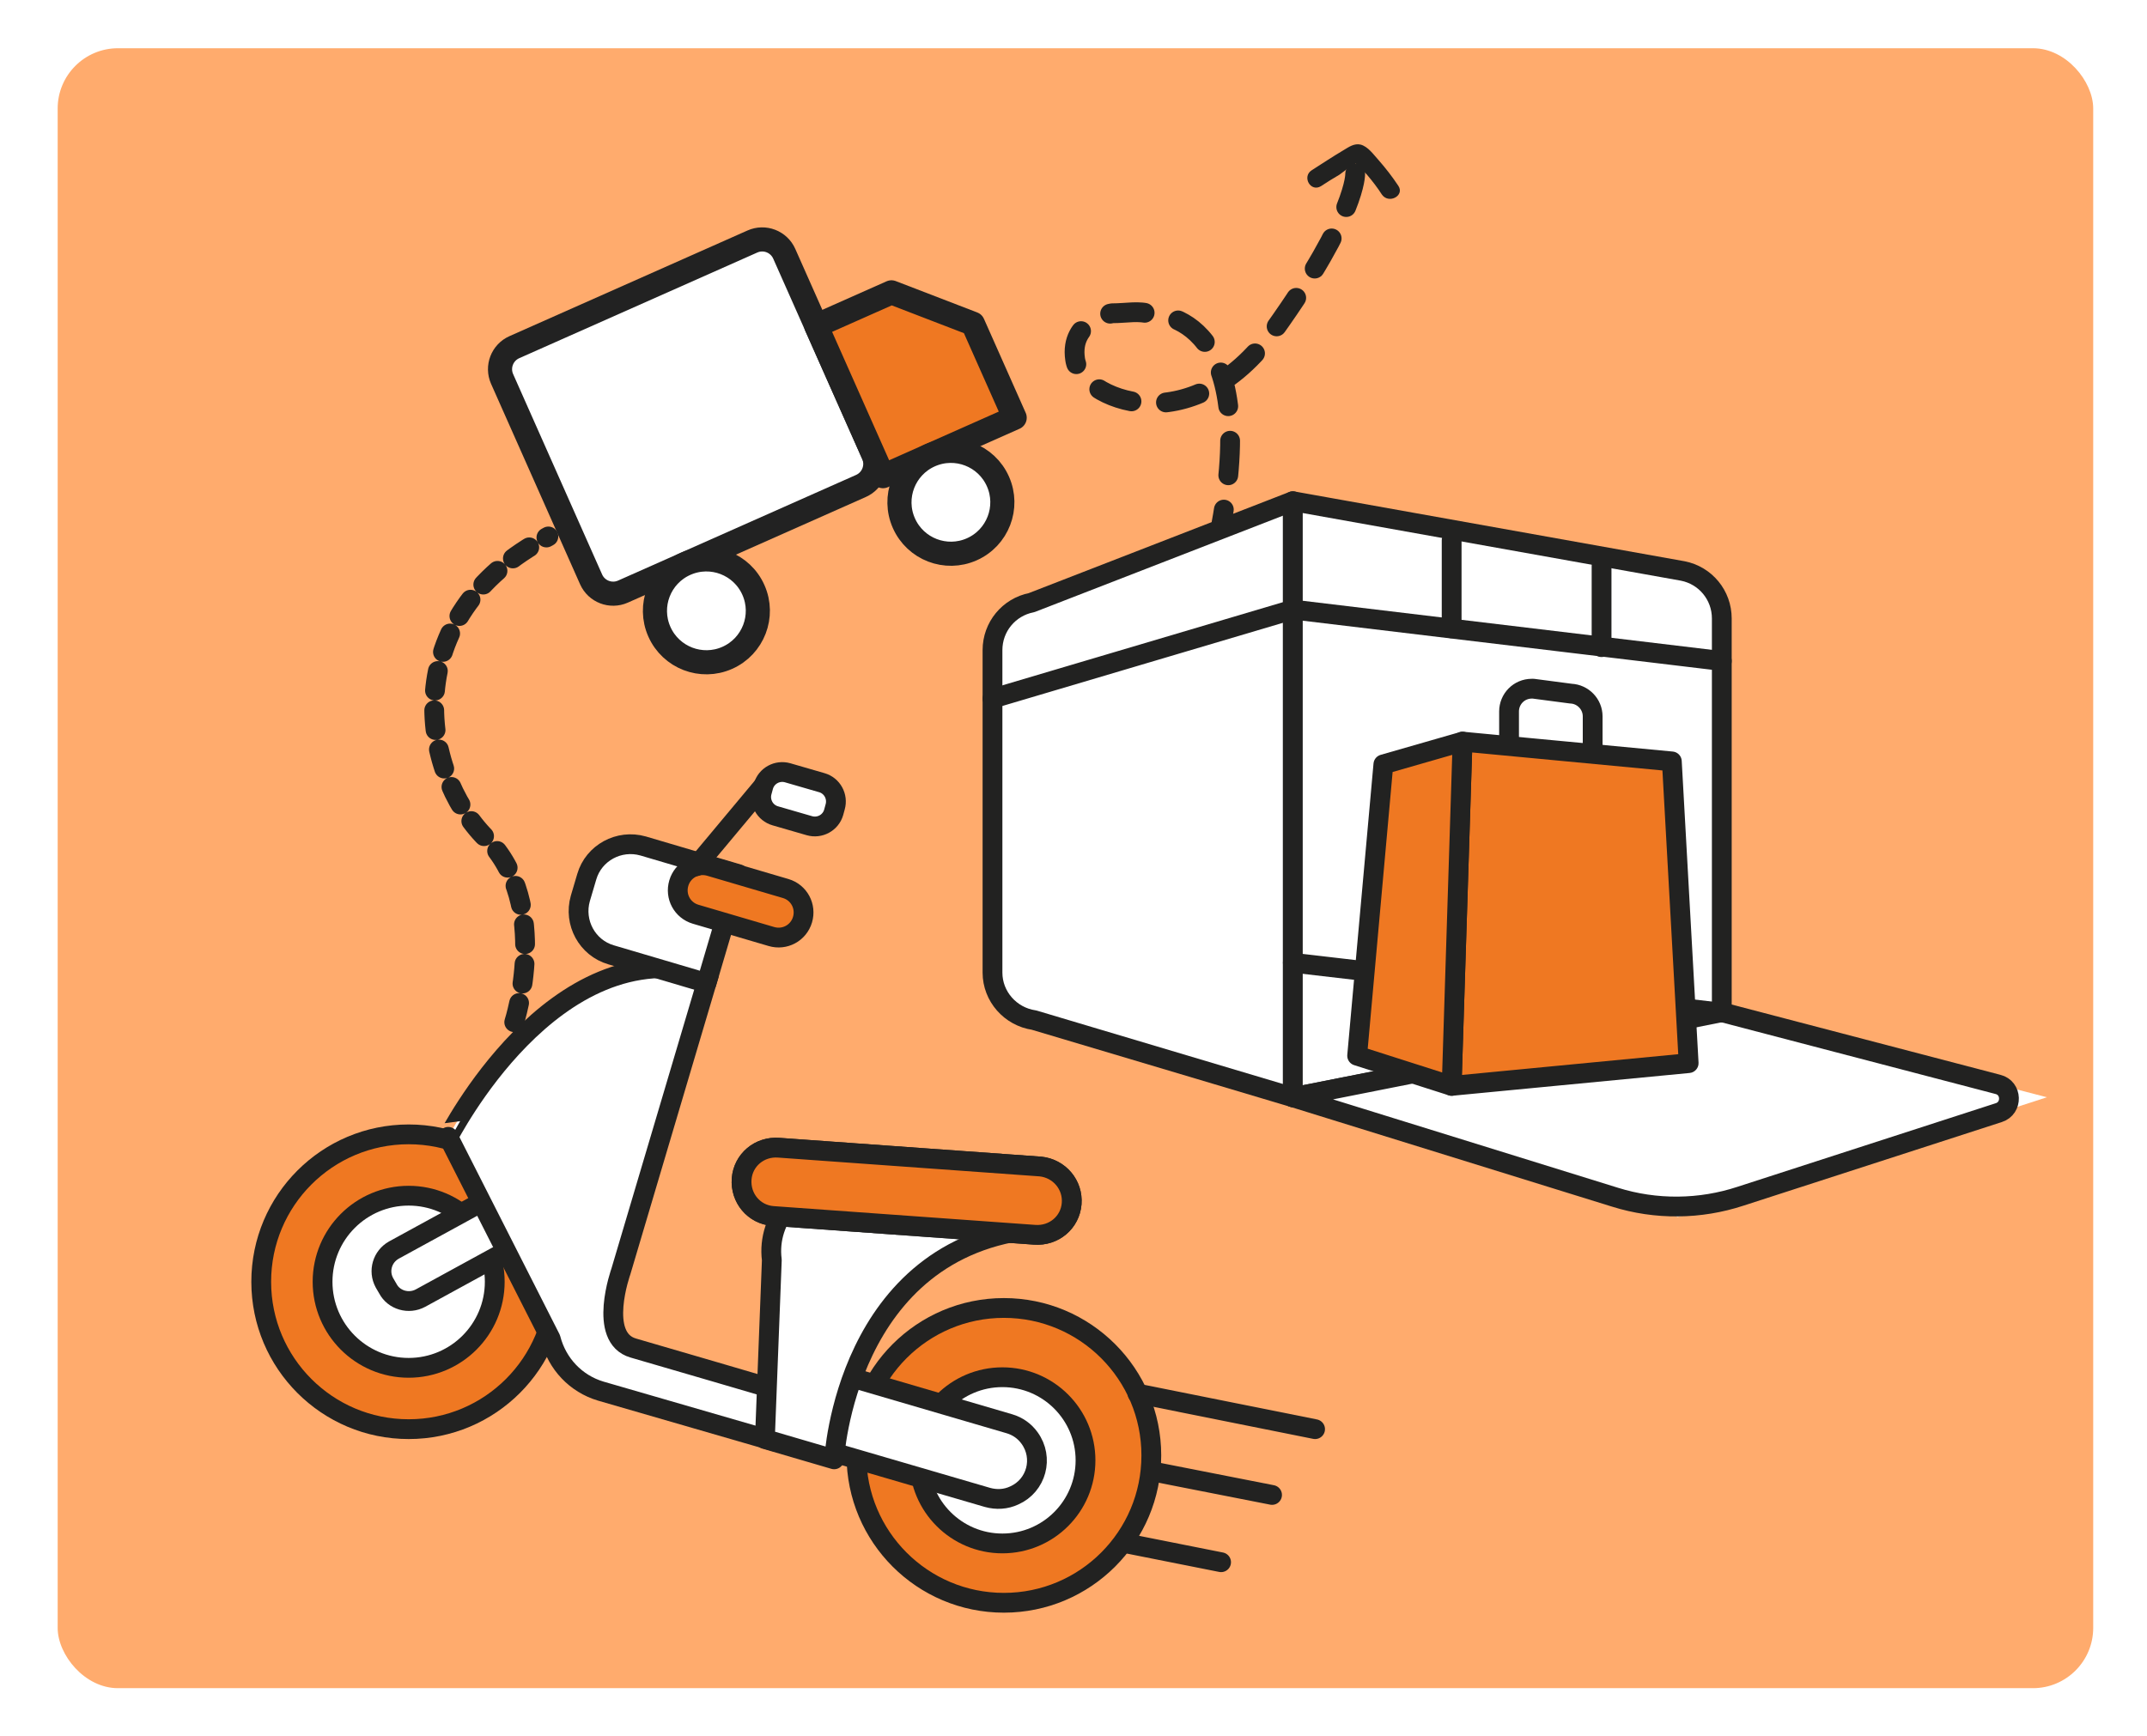 <svg width="178" height="144" viewBox="0 0 178 144" fill="none" xmlns="http://www.w3.org/2000/svg">
<g filter="url(#filter0_d_145_549)">
<g clip-path="url(#clip0_145_549)">
<path d="M245.196 112.548C240.918 101.239 232.832 91.392 223.988 82.237C208.867 66.62 201.733 55.773 197.169 36.001C184.139 -20.467 111.383 -52.855 43.193 -40.315C-37.836 -25.468 -67.889 44.233 -30.703 101.162C7.909 160.246 94.075 191.327 174.058 188.864C175.199 188.864 176.15 188.634 177.196 188.48C193.175 189.173 208.772 186.479 223.131 176.863C245.768 161.785 253.661 135.013 245.196 112.548Z" fill="#FFAB6D"/>
<path d="M39.633 81.77C39.633 81.77 42.792 72.007 37.295 66.511C31.798 61.014 29.747 48.093 42.464 41.488" stroke="#222221" stroke-width="1.641" stroke-miterlimit="10" stroke-linecap="round" stroke-linejoin="round" stroke-dasharray="1.64 1.64"/>
<path d="M30.881 115.52C37.632 115.52 43.105 110.047 43.105 103.296C43.105 96.545 37.632 91.072 30.881 91.072C24.129 91.072 18.657 96.545 18.657 103.296C18.657 110.047 24.129 115.52 30.881 115.52Z" fill="#EF7822" stroke="#222221" stroke-width="1.641" stroke-miterlimit="10" stroke-linecap="round" stroke-linejoin="round"/>
<path d="M30.88 110.434C34.822 110.434 38.018 107.238 38.018 103.296C38.018 99.355 34.822 96.159 30.88 96.159C26.939 96.159 23.743 99.355 23.743 103.296C23.743 107.238 26.939 110.434 30.88 110.434Z" fill="white" stroke="#222221" stroke-width="1.641" stroke-miterlimit="10" stroke-linecap="round" stroke-linejoin="round"/>
<path d="M80.228 129.918C86.979 129.918 92.452 124.445 92.452 117.694C92.452 110.943 86.979 105.47 80.228 105.47C73.477 105.47 68.004 110.943 68.004 117.694C68.004 124.445 73.477 129.918 80.228 129.918Z" fill="#EF7822" stroke="#222221" stroke-width="1.641" stroke-miterlimit="10" stroke-linecap="round" stroke-linejoin="round"/>
<path d="M80.105 124.997C83.911 124.997 86.996 121.911 86.996 118.105C86.996 114.299 83.911 111.213 80.105 111.213C76.299 111.213 73.213 114.299 73.213 118.105C73.213 121.911 76.299 124.997 80.105 124.997Z" fill="white" stroke="#222221" stroke-width="1.641" stroke-miterlimit="10" stroke-linecap="round" stroke-linejoin="round"/>
<path d="M29.158 103.871L28.871 103.379C28.337 102.394 28.706 101.205 29.65 100.671L44.048 92.795C45.032 92.262 46.222 92.631 46.755 93.575L47.043 94.067C47.576 95.052 47.207 96.241 46.263 96.774L31.865 104.65C30.881 105.183 29.65 104.814 29.158 103.871Z" fill="white" stroke="#222221" stroke-width="1.641" stroke-miterlimit="10" stroke-linecap="round" stroke-linejoin="round"/>
<path d="M65.83 110.722L80.679 115.07C81.376 115.274 81.951 115.685 82.361 116.259C83.55 117.9 82.935 120.197 81.089 121.017C80.392 121.346 79.612 121.386 78.874 121.182L62.999 116.546L65.83 110.722Z" fill="white" stroke="#222221" stroke-width="1.641" stroke-miterlimit="10" stroke-linecap="round" stroke-linejoin="round"/>
<path d="M55.78 77.823L48.478 102.435C48.478 102.435 46.509 107.932 49.504 108.793C52.498 109.654 60.866 112.116 60.866 112.116L61.235 116.545L46.796 112.362C44.745 111.747 43.187 110.106 42.653 108.013L34.162 91.277C34.203 91.318 42.817 74.049 55.78 77.823Z" fill="white" stroke="#222221" stroke-width="1.641" stroke-miterlimit="10" stroke-linecap="round" stroke-linejoin="round"/>
<path d="M66.937 94.969C63.368 94.846 60.538 97.964 60.989 101.491L60.415 116.341L66.158 118.023C66.158 118.023 67.101 100.343 82.976 98.907L82.812 95.174L66.937 94.969Z" fill="white" stroke="#222221" stroke-width="1.641" stroke-miterlimit="10" stroke-linecap="round" stroke-linejoin="round"/>
<path d="M85.847 96.815C85.725 98.374 84.371 99.522 82.771 99.399L61.071 97.841C59.513 97.718 58.364 96.364 58.487 94.764C58.61 93.205 59.964 92.057 61.563 92.18L83.263 93.739C84.822 93.903 85.971 95.256 85.847 96.815Z" fill="white" stroke="#222221" stroke-width="1.641" stroke-miterlimit="10" stroke-linecap="round" stroke-linejoin="round"/>
<path d="M85.847 96.815C85.725 98.374 84.371 99.522 82.771 99.399L61.071 97.841C59.513 97.718 58.364 96.364 58.487 94.764C58.61 93.205 59.964 92.057 61.563 92.18L83.263 93.739C84.822 93.903 85.971 95.256 85.847 96.815Z" fill="#EF7822" stroke="#222221" stroke-width="1.641" stroke-miterlimit="10" stroke-linecap="round" stroke-linejoin="round"/>
<path d="M55.575 78.52L47.658 76.182C45.689 75.608 44.54 73.516 45.114 71.506L45.648 69.701C46.222 67.732 48.314 66.584 50.324 67.158L58.241 69.496L55.575 78.52Z" fill="white" stroke="#222221" stroke-width="1.641" stroke-miterlimit="10" stroke-linecap="round" stroke-linejoin="round"/>
<path d="M60.948 74.664L54.672 72.818C53.565 72.49 52.949 71.341 53.278 70.234C53.606 69.126 54.754 68.511 55.862 68.839L62.138 70.685C63.245 71.013 63.861 72.162 63.533 73.269C63.204 74.377 62.056 74.992 60.948 74.664Z" fill="#EF7822" stroke="#222221" stroke-width="1.641" stroke-miterlimit="10" stroke-linecap="round" stroke-linejoin="round"/>
<path d="M54.713 68.84L60.743 61.62" stroke="#222221" stroke-width="1.641" stroke-miterlimit="10" stroke-linecap="round" stroke-linejoin="round"/>
<path d="M64.107 65.476L61.276 64.656C60.415 64.409 59.923 63.507 60.169 62.646L60.292 62.194C60.538 61.333 61.441 60.841 62.302 61.087L65.132 61.907C65.994 62.153 66.486 63.056 66.24 63.917L66.117 64.368C65.871 65.23 64.968 65.722 64.107 65.476Z" fill="white" stroke="#222221" stroke-width="1.641" stroke-miterlimit="10" stroke-linecap="round" stroke-linejoin="round"/>
<path d="M82.73 81.597L104.184 87.996V38.566L82.525 46.976C80.638 47.345 79.284 48.986 79.284 50.913V77.659C79.284 79.628 80.761 81.309 82.73 81.597Z" fill="white" stroke="#222221" stroke-width="1.641" stroke-miterlimit="10" stroke-linecap="round" stroke-linejoin="round"/>
<path d="M139.748 80.981L104.184 87.996V38.566L136.508 44.35C138.395 44.719 139.748 46.36 139.748 48.288V80.981Z" fill="white" stroke="#222221" stroke-width="1.641" stroke-miterlimit="10" stroke-linecap="round" stroke-linejoin="round"/>
<path d="M139.748 51.816L104.184 47.55L79.284 54.934" stroke="#222221" stroke-width="1.641" stroke-miterlimit="10" stroke-linecap="round" stroke-linejoin="round"/>
<path d="M117.351 49.108V41.807" stroke="#222221" stroke-width="1.641" stroke-miterlimit="10" stroke-linecap="round" stroke-linejoin="round"/>
<path d="M129.78 50.667V43.94" stroke="#222221" stroke-width="1.641" stroke-miterlimit="10" stroke-linecap="round" stroke-linejoin="round"/>
<path d="M104.184 87.996L136.098 97.923L166.699 87.996L139.748 80.981L104.184 87.996Z" fill="white"/>
<path d="M104.184 87.996L130.888 96.282C134.292 97.349 137.943 97.308 141.307 96.2L162.719 89.268C163.868 88.898 163.827 87.217 162.638 86.929L139.748 80.94L104.184 87.996Z" stroke="#222221" stroke-width="1.641" stroke-miterlimit="10" stroke-linecap="round" stroke-linejoin="round"/>
<path d="M139.748 80.981L104.184 76.838" stroke="#222221" stroke-width="1.641" stroke-miterlimit="10" stroke-linecap="round" stroke-linejoin="round"/>
<path d="M122.11 59.487V56C122.11 54.975 122.93 54.113 123.997 54.113C124.038 54.113 124.078 54.113 124.12 54.113L127.237 54.523C128.222 54.565 129.042 55.385 129.042 56.41V59.897" stroke="#222221" stroke-width="1.641" stroke-miterlimit="10" stroke-linecap="round" stroke-linejoin="round"/>
<path d="M137 85.165L117.351 87.052L118.253 58.502L135.606 60.143L137 85.165Z" fill="#EF7822" stroke="#222221" stroke-width="1.641" stroke-miterlimit="10" stroke-linecap="round" stroke-linejoin="round"/>
<path d="M117.351 87.052L109.516 84.55L111.69 60.389L118.254 58.502L117.351 87.052Z" fill="#EF7822" stroke="#222221" stroke-width="1.641" stroke-miterlimit="10" stroke-linecap="round" stroke-linejoin="round"/>
<path d="M91.303 112.566L106.029 115.52" stroke="#222221" stroke-width="1.641" stroke-miterlimit="10" stroke-linecap="round" stroke-linejoin="round"/>
<path d="M92.452 119.007L102.461 120.975" stroke="#222221" stroke-width="1.641" stroke-miterlimit="10" stroke-linecap="round" stroke-linejoin="round"/>
<path d="M90.606 125.037L98.236 126.555" stroke="#222221" stroke-width="1.641" stroke-miterlimit="10" stroke-linecap="round" stroke-linejoin="round"/>
<path d="M109.353 11.411C109.353 11.411 109.516 14.734 102.625 24.373C95.734 34.013 86.586 30.075 86.135 26.794C85.643 23.512 89.211 22.979 89.211 22.979C90.401 22.979 91.467 22.733 92.37 23.061C92.37 23.061 101.64 22.363 98.236 40.577" stroke="#222221" stroke-width="1.641" stroke-miterlimit="10" stroke-linecap="round" stroke-linejoin="round" stroke-dasharray="2.87 2.87"/>
<path d="M112.921 12.395C112.429 11.657 111.895 10.96 111.28 10.262C110.869 9.811 110.419 9.155 109.803 8.991C109.27 8.868 108.818 9.196 108.408 9.442C107.506 9.975 106.644 10.549 105.742 11.124C104.922 11.657 105.661 12.97 106.521 12.436C107.014 12.108 107.547 11.78 108.039 11.493C108.285 11.329 109.27 10.508 109.557 10.549C109.311 10.467 109.353 10.59 109.721 10.836C109.926 11.042 110.132 11.288 110.336 11.493C110.788 12.026 111.198 12.559 111.567 13.134C112.141 13.954 113.495 13.216 112.921 12.395Z" fill="#222221"/>
<g clip-path="url(#clip1_145_549)">
<path d="M59.379 17.028L39.645 25.79C38.635 26.238 38.18 27.42 38.628 28.43L46.005 45.045C46.454 46.055 47.635 46.51 48.645 46.062L68.379 37.3C69.389 36.852 69.844 35.67 69.396 34.66L62.019 18.045C61.57 17.035 60.389 16.58 59.379 17.028Z" fill="white" stroke="#222222" stroke-width="2" stroke-linecap="round" stroke-linejoin="round"/>
<path d="M64.668 24.014L70.906 21.244L77.661 23.845L81.123 31.642L70.207 36.489L64.668 24.014Z" fill="#EF7822" stroke="#222222" stroke-width="2" stroke-linecap="round" stroke-linejoin="round"/>
<path d="M57.296 51.555C59.449 50.599 60.419 48.079 59.463 45.926C58.507 43.773 55.987 42.802 53.834 43.758C51.681 44.714 50.711 47.234 51.666 49.388C52.622 51.541 55.143 52.511 57.296 51.555Z" fill="white" stroke="#222222" stroke-width="2" stroke-linecap="round" stroke-linejoin="round"/>
<path d="M77.567 42.554C79.72 41.598 80.691 39.078 79.735 36.925C78.779 34.772 76.259 33.801 74.106 34.757C71.953 35.713 70.982 38.234 71.938 40.387C72.894 42.54 75.414 43.51 77.567 42.554Z" fill="white" stroke="#222222" stroke-width="2" stroke-linecap="round" stroke-linejoin="round"/>
</g>
</g>
</g>
<defs>
<filter id="filter0_d_145_549" x="0.781" y="0" width="176.759" height="144" filterUnits="userSpaceOnUse" color-interpolation-filters="sRGB">
<feFlood flood-opacity="0" result="BackgroundImageFix"/>
<feColorMatrix in="SourceAlpha" type="matrix" values="0 0 0 0 0 0 0 0 0 0 0 0 0 0 0 0 0 0 127 0" result="hardAlpha"/>
<feOffset dx="3" dy="3"/>
<feGaussianBlur stdDeviation="2"/>
<feComposite in2="hardAlpha" operator="out"/>
<feColorMatrix type="matrix" values="0 0 0 0 0 0 0 0 0 0 0 0 0 0 0 0 0 0 0.2 0"/>
<feBlend mode="normal" in2="BackgroundImageFix" result="effect1_dropShadow_145_549"/>
<feBlend mode="normal" in="SourceGraphic" in2="effect1_dropShadow_145_549" result="shape"/>
</filter>
<clipPath id="clip0_145_549">
<rect x="1.781" y="1" width="168.759" height="136" rx="5" fill="white"/>
</clipPath>
<clipPath id="clip1_145_549">
<rect width="40.947" height="40.947" fill="white" transform="translate(34.18 22.616) rotate(-23.941)"/>
</clipPath>
</defs>
</svg>
